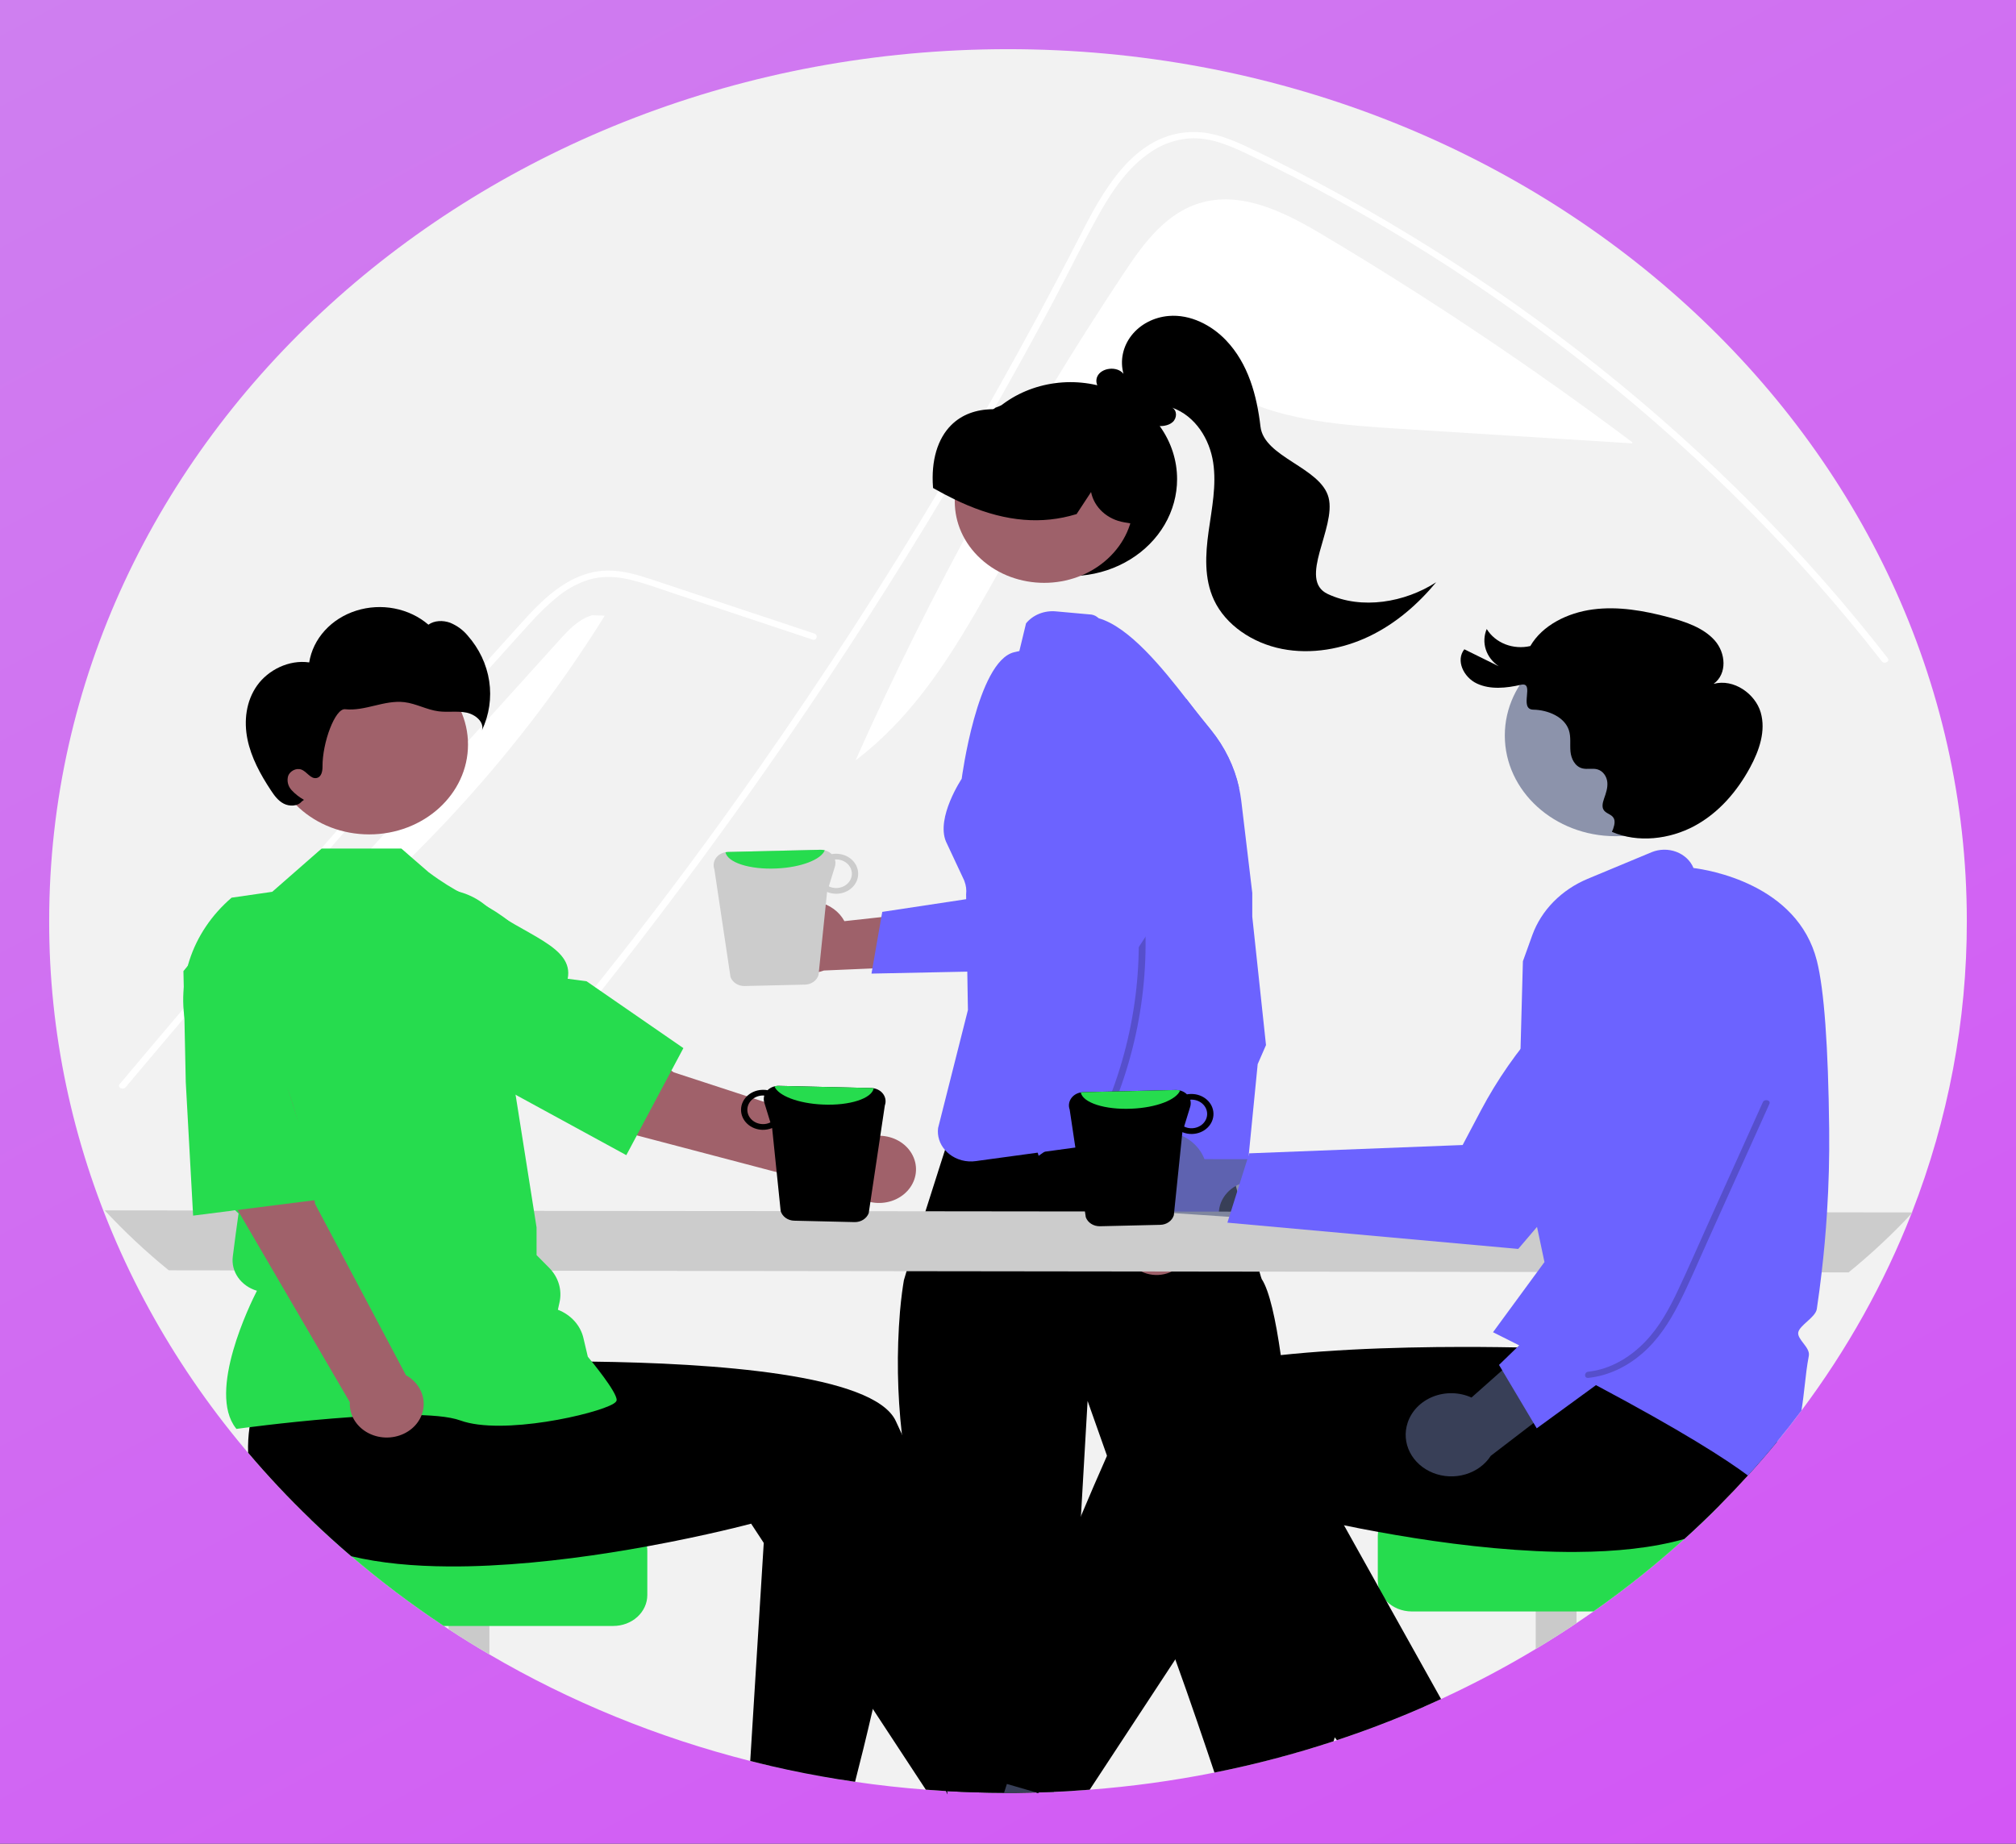 <svg width="164" height="150" viewBox="0 0 164 150" fill="none" xmlns="http://www.w3.org/2000/svg">
<rect width="164" height="150" fill="#1E1E1E"/>
<g clip-path="url(#clip0_60_9)">
<rect x="-98" y="-482" width="360" height="640" rx="24" fill="url(#paint0_linear_60_9)" fill-opacity="0.96"/>
<g filter="url(#filter0_d_60_9)">
<path d="M160 70.933C160.01 79.01 158.5 87.03 155.535 94.644C155.522 94.679 155.509 94.711 155.494 94.746V94.748C153.273 100.413 150.266 105.796 146.545 110.768C145.9 111.634 145.233 112.486 144.542 113.324C143.783 114.25 142.999 115.159 142.191 116.048C141.446 116.869 140.682 117.673 139.897 118.463C138.966 119.403 138.006 120.319 137.018 121.211C134.694 123.315 132.226 125.285 129.63 127.108C129.174 127.429 128.713 127.746 128.248 128.056C127.164 128.784 126.058 129.486 124.931 130.162C122.452 131.653 119.88 133.012 117.229 134.233C116.772 134.445 116.31 134.654 115.847 134.856C114.056 135.643 112.228 136.367 110.363 137.028C109.831 137.218 109.298 137.402 108.759 137.579C108.668 137.611 108.577 137.641 108.484 137.67C102.091 139.768 95.422 141.093 88.649 141.609C88.178 141.648 87.707 141.68 87.235 141.707C86.735 141.739 86.234 141.765 85.733 141.784C85.336 141.803 84.942 141.816 84.543 141.826C84.462 141.83 84.379 141.833 84.297 141.833C83.762 141.848 83.224 141.858 82.685 141.862C82.457 141.864 82.229 141.865 82 141.865C81.892 141.865 81.785 141.865 81.677 141.864C80.123 141.858 78.58 141.812 77.049 141.725C77.018 141.724 76.986 141.72 76.955 141.72C76.406 141.687 75.86 141.651 75.315 141.607C73.375 141.459 71.456 141.246 69.558 140.967C69.121 140.905 68.685 140.837 68.251 140.765C66.363 140.462 64.499 140.096 62.661 139.668C62.114 139.542 61.571 139.41 61.03 139.272C53.518 137.369 46.363 134.446 39.809 130.602C38.683 129.943 37.577 129.258 36.493 128.546C36.359 128.462 36.228 128.375 36.096 128.287C33.462 126.54 30.95 124.646 28.576 122.614C27.451 121.654 26.36 120.663 25.3 119.642C11.595 106.49 3.97 89.052 4 70.933C4 31.758 38.922 0 82 0C125.077 0 160 31.758 160 70.933Z" fill="#F2F2F2"/>
<path d="M91.516 18.083C93.077 15.734 94.928 13.226 97.826 12.459C101.183 11.571 104.63 13.336 107.555 15.077C116.301 20.284 124.723 25.927 132.784 31.981L132.775 32.072C126.499 31.678 120.224 31.285 113.949 30.891C109.415 30.607 104.725 30.284 100.718 28.333C99.198 27.593 97.716 26.604 95.993 26.535C93.852 26.45 91.986 27.809 90.519 29.23C81.843 37.631 79.332 50.48 69.598 57.862C75.736 44.096 83.065 30.795 91.516 18.083V18.083Z" fill="white"/>
<path d="M38.184 89.347C39.143 88.245 39.535 87.987 40.482 86.875C48.188 77.811 55.431 68.442 62.211 58.766C66.816 52.194 71.193 45.496 75.342 38.673C77.317 35.428 79.238 32.159 81.105 28.864C82.553 26.309 83.969 23.739 85.353 21.153C85.749 20.415 86.134 19.673 86.516 18.929C87.418 17.181 88.303 15.424 89.253 13.699C90.336 11.733 91.654 9.672 93.642 8.351C94.547 7.726 95.629 7.347 96.761 7.26C98.38 7.165 99.873 7.772 101.277 8.436C111.548 13.307 121.164 19.413 129.861 26.361C138.581 33.325 146.374 41.193 153.084 49.804C153.289 50.071 153.774 49.816 153.567 49.548C152.751 48.498 151.919 47.461 151.071 46.434C144.033 37.916 135.916 30.181 126.887 23.389C122.417 20.026 117.737 16.901 112.87 14.03C110.392 12.57 107.869 11.178 105.298 9.855C104.003 9.188 102.701 8.53 101.378 7.912C100.08 7.306 98.703 6.761 97.221 6.74C92.177 6.669 89.565 11.864 87.771 15.359C87.207 16.459 86.637 17.556 86.059 18.649C83.877 22.8 81.611 26.913 79.26 30.987C77.81 33.503 76.328 36.005 74.814 38.491C70.102 46.234 65.094 53.82 59.79 61.249C52.763 71.091 45.793 79.784 37.788 88.987C37.568 89.242 37.962 89.605 38.184 89.347Z" fill="white"/>
<path d="M66.101 48.038L58.586 45.538L54.855 44.297C53.639 43.893 52.427 43.433 51.171 43.144C50.06 42.888 48.932 42.846 47.837 43.182C46.87 43.507 45.986 44.006 45.236 44.648C44.47 45.29 43.757 45.982 43.103 46.72C42.291 47.608 41.49 48.505 40.686 49.399C37.368 53.089 34.072 56.795 30.797 60.517C27.523 64.24 24.27 67.978 21.039 71.731C17.8 75.494 14.584 79.273 11.39 83.067C10.999 83.532 10.608 83.997 10.217 84.463C10.001 84.72 9.515 84.466 9.734 84.206C12.951 80.373 16.191 76.556 19.454 72.755C22.724 68.945 26.018 65.15 29.334 61.373C32.649 57.595 35.987 53.833 39.348 50.088C40.185 49.155 41.024 48.223 41.864 47.292C42.572 46.507 43.273 45.713 44.05 44.982C45.477 43.64 47.259 42.455 49.392 42.422C50.647 42.404 51.86 42.765 53.026 43.149C54.282 43.562 55.535 43.983 56.79 44.401L64.358 46.918L66.25 47.547C66.585 47.659 66.44 48.151 66.101 48.038V48.038Z" fill="white"/>
<path d="M45.519 48.063C46.259 47.244 47.059 46.387 48.165 46.054L49.198 46.091C41.334 58.728 30.713 69.77 17.988 78.539C27.165 68.38 36.342 58.222 45.519 48.063Z" fill="white"/>
<path d="M95.755 34.98C95.756 36.271 95.408 37.543 94.742 38.683C94.076 39.823 93.112 40.798 91.935 41.52C90.758 42.243 89.405 42.692 87.993 42.827C86.581 42.963 85.153 42.782 83.837 42.299C82.52 41.816 81.353 41.046 80.44 40.058C79.526 39.069 78.894 37.892 78.597 36.629C78.301 35.366 78.35 34.056 78.74 32.815C79.13 31.573 79.85 30.438 80.835 29.508C80.849 29.496 80.863 29.483 80.877 29.471C80.946 29.404 81.016 29.338 81.088 29.275C81.089 29.275 81.089 29.275 81.09 29.275C81.09 29.274 81.091 29.274 81.091 29.274C81.091 29.274 81.091 29.273 81.092 29.273C81.092 29.273 81.092 29.272 81.092 29.272C81.182 29.196 81.272 29.12 81.366 29.048C82.62 28.048 84.163 27.399 85.812 27.177C87.461 26.954 89.145 27.169 90.664 27.795C92.182 28.421 93.47 29.431 94.373 30.706C95.276 31.98 95.756 33.464 95.755 34.98V34.98Z" fill="black"/>
<path d="M90.087 41.482C92.928 38.899 92.928 34.711 90.087 32.128C87.246 29.544 82.641 29.544 79.8 32.128C76.96 34.711 76.96 38.899 79.8 41.482C82.641 44.066 87.246 44.066 90.087 41.482Z" fill="#9E616A"/>
<path d="M90.141 30.444C89.014 29.485 87.612 28.834 86.097 28.567C84.582 28.3 83.015 28.427 81.576 28.934C81.533 28.949 81.49 28.966 81.448 28.985C81.446 28.985 81.446 28.986 81.444 28.986C81.305 29.039 81.164 29.093 81.029 29.151L80.946 29.189V29.199C80.931 29.209 80.914 29.221 80.898 29.231C80.864 29.259 80.822 29.28 80.777 29.291C79.378 29.308 78.239 29.739 77.394 30.573C76.266 31.686 75.736 33.483 75.899 35.636L75.903 35.702L75.966 35.739C76.562 36.078 77.127 36.376 77.672 36.637C77.994 36.794 78.308 36.937 78.619 37.069C78.656 37.084 78.693 37.101 78.73 37.116C81.88 38.438 84.761 38.678 87.529 37.84L87.58 37.825L88.757 36.032C88.878 36.645 89.202 37.209 89.686 37.65C90.169 38.09 90.789 38.386 91.462 38.497L91.951 38.577L92.668 38.691L92.698 38.568C93.409 35.653 92.381 32.39 90.141 30.444Z" fill="black"/>
<path d="M108.01 44.327C105.535 43.165 108.718 38.949 108.078 36.483C107.439 34.018 102.832 33.225 102.539 30.706C102.245 28.186 101.555 25.588 99.727 23.677C98.559 22.456 96.838 21.554 95.066 21.707C94.466 21.759 93.886 21.927 93.365 22.201C92.843 22.475 92.393 22.848 92.044 23.295C91.696 23.742 91.457 24.251 91.345 24.789C91.232 25.327 91.249 25.881 91.393 26.413C90.888 25.763 89.583 25.904 89.259 26.643C88.972 27.301 89.607 28.097 90.354 28.155C91.331 29.253 92.451 30.418 93.982 30.639C94.475 30.71 95.03 30.658 95.39 30.344C95.75 30.029 95.778 29.4 95.351 29.165C97.275 29.86 98.403 31.752 98.689 33.617C98.974 35.482 98.579 37.369 98.319 39.237C98.059 41.106 97.947 43.071 98.752 44.806C99.704 46.855 101.895 48.324 104.286 48.795C106.677 49.267 109.223 48.806 111.388 47.769C113.552 46.731 115.357 45.148 116.831 43.372C114.292 45.012 110.778 45.626 108.01 44.327Z" fill="black"/>
<path d="M79.887 72.112L74.862 103.312L102.288 101.433L94.079 70.739L79.887 72.112Z" fill="#FFB8B8"/>
<path d="M108.577 137.351C108.553 137.459 108.522 137.565 108.485 137.67C105.32 138.711 102.083 139.561 98.795 140.216C98.102 138.143 96.774 134.219 95.61 131.01C94.66 128.39 93.82 126.247 93.528 125.979C92.714 125.242 93.528 124.26 93.528 124.26L90.054 114.439L88.475 109.978L87.934 119.35L87.149 132.927L87.126 133.308C87.126 133.308 86.044 136.255 86.585 136.747C87.126 137.239 86.044 139.205 86.044 139.205L85.733 141.784C85.337 141.803 84.942 141.816 84.544 141.826L84.409 141.865L84.297 141.833C83.762 141.848 83.225 141.858 82.686 141.862C82.458 141.864 82.23 141.865 82 141.865C81.892 141.865 81.785 141.865 81.678 141.864C80.123 141.858 78.581 141.812 77.049 141.725L76.099 134.691L75.117 127.423C75.117 127.423 76.197 125.46 75.117 124.477C74.467 123.886 74.793 123.027 75.158 122.437C74.932 121.526 74.622 120.124 74.206 118.048C74.191 117.979 74.178 117.908 74.163 117.837C74.031 117.179 73.913 116.533 73.809 115.9C73.624 114.786 73.479 113.716 73.368 112.692C72.991 109.374 72.939 106.032 73.213 102.706C73.316 101.523 73.446 100.657 73.531 100.157C73.539 100.109 73.618 99.845 73.748 99.427C73.952 98.758 74.287 97.697 74.663 96.509C74.863 95.879 75.075 95.213 75.284 94.551C75.649 93.404 76.012 92.266 76.305 91.346V91.341C76.562 90.534 76.768 89.897 76.875 89.564C76.927 89.4 76.955 89.311 76.955 89.311C76.955 89.311 77.012 89.299 77.122 89.277C77.461 89.207 78.298 89.036 79.458 88.809C80.668 88.576 82.226 88.282 83.938 87.982C85.403 87.726 86.982 87.465 88.551 87.23C89.115 87.148 89.678 87.067 90.234 86.991C93.667 86.526 96.818 86.261 98.311 86.563C98.415 86.583 98.517 86.608 98.617 86.639C98.719 86.669 98.816 86.71 98.908 86.758C98.954 86.784 99.403 88.374 99.975 90.447C99.981 90.467 99.986 90.489 99.992 90.509C100.164 91.136 100.348 91.803 100.535 92.485C100.726 93.181 100.918 93.891 101.107 94.581C101.669 96.633 102.187 98.532 102.454 99.462C102.556 99.823 102.623 100.037 102.638 100.06C103.264 101.009 103.775 103.334 104.19 106.251C104.561 108.854 104.855 111.929 105.083 114.916C105.196 116.394 105.293 117.851 105.374 119.219C105.65 123.822 105.761 127.416 105.761 127.416C105.761 127.416 106.174 130.412 106.995 131.825C107.096 132.008 107.225 132.176 107.379 132.326C107.925 132.823 107.988 133.254 107.916 133.561C107.884 133.705 107.819 133.842 107.723 133.962C107.702 133.991 107.678 134.018 107.651 134.044C107.58 134.349 107.593 134.665 107.687 134.964C107.781 135.264 107.955 135.538 108.192 135.763C108.716 136.243 108.674 136.93 108.577 137.351Z" fill="black"/>
<path d="M99.594 62.106C99.562 61.893 99.529 61.679 99.493 61.464C99.473 61.325 99.449 61.187 99.427 61.051C99.192 59.673 100.172 58.493 98.903 57.54C98.606 57.32 98.364 57.045 98.193 56.734L97.902 56.202L97.367 55.215L96.196 53.068L95.994 52.699C95.936 52.594 95.871 52.493 95.797 52.398C95.578 52.108 95.293 51.866 94.962 51.687L92.053 50.109C91.603 49.867 91.242 49.51 91.012 49.083L90.939 48.949C90.619 48.35 90.045 46.92 89.365 46.298L89.363 46.297C89.215 46.142 89.013 46.039 88.792 46.002L85.896 45.741C85.433 45.698 84.966 45.765 84.54 45.936C84.114 46.107 83.745 46.376 83.467 46.716L83.388 47.045L82.923 48.971L82.897 48.975C82.76 49.004 82.623 49.033 82.487 49.068C79.484 49.815 78.232 59.363 78.232 59.363C78.232 59.363 76.129 62.518 76.955 64.471L78.43 67.62C78.441 67.644 78.45 67.669 78.456 67.694C78.589 68.037 78.636 68.403 78.593 68.764L78.595 68.887L78.598 69.159L78.609 69.854L78.645 72.163L78.689 75.052L78.728 77.514L78.741 78.169L76.312 87.781C76.272 88.097 76.302 88.417 76.398 88.722C76.494 89.028 76.656 89.313 76.874 89.562L76.875 89.564C76.929 89.626 76.986 89.686 77.046 89.742L77.048 89.744C77.105 89.798 77.164 89.847 77.225 89.896C77.518 90.128 77.863 90.3 78.236 90.399C78.609 90.498 79.002 90.521 79.386 90.467L79.71 90.421H79.712L84.418 89.779H84.421L84.966 89.705H84.97L90.237 88.986H90.241L91.143 88.861C91.216 88.853 91.286 88.844 91.358 88.839L96.181 88.538C96.291 88.531 96.402 88.518 96.511 88.499H96.513C96.936 88.423 97.334 88.255 97.672 88.009C98.009 87.764 98.277 87.448 98.452 87.089C98.525 86.945 98.58 86.794 98.617 86.639C98.659 86.471 98.682 86.3 98.686 86.128L98.739 81.997L98.923 68.646C98.927 68.201 99.067 67.765 99.327 67.388C99.996 66.417 99.92 64.338 99.594 62.106Z" fill="#6C63FF"/>
<path d="M91.508 97.763C91.44 97.422 91.455 97.073 91.552 96.738C91.649 96.403 91.825 96.092 92.069 95.826C92.312 95.56 92.617 95.346 92.961 95.199C93.306 95.052 93.681 94.975 94.062 94.974L97.07 87.02L100.004 90.482L96.697 97.505C96.657 98.086 96.383 98.634 95.928 99.044C95.473 99.454 94.868 99.698 94.228 99.73C93.589 99.762 92.959 99.579 92.457 99.217C91.956 98.854 91.618 98.337 91.508 97.763H91.508Z" fill="#9E616A"/>
<path d="M102.988 81.028L102.312 82.578L101.367 92.167C101.073 92.234 100.793 92.341 100.535 92.485C99.975 92.8 99.548 93.278 99.324 93.842C99.1 94.405 99.093 95.021 99.303 95.589L99.581 96.347L97.515 95.769L94.119 94.82L90.115 93.702L90.793 91.702C90.95 91.242 90.982 90.755 90.886 90.282C90.789 89.809 90.568 89.364 90.241 88.986C90.16 88.892 90.073 88.802 89.98 88.718L90.234 86.991L90.384 85.965L88.551 87.23L84.968 89.705H84.966L84.492 90.034C84.492 90.034 84.466 89.946 84.418 89.779C84.327 89.458 84.157 88.841 83.938 87.982C82.855 83.7 82.058 79.362 81.55 74.993C81.439 74.009 81.342 73.002 81.264 71.979C81.185 70.926 81.126 69.858 81.094 68.783C80.827 60.033 82.306 50.861 88.485 46.17C88.783 46.172 89.08 46.215 89.365 46.298C91.866 46.998 94.61 50.414 96.507 52.859C96.955 53.437 97.355 53.959 97.695 54.379L98.515 55.395C99.636 56.783 100.412 58.376 100.789 60.064C100.868 60.421 100.931 60.782 100.976 61.149L101.872 68.65V70.582L102.988 81.028Z" fill="#6C63FF"/>
<path d="M8.519 94.475C10.128 96.209 11.869 97.839 13.729 99.352L150.382 99.521C152.242 98.007 153.983 96.377 155.592 94.643L8.519 94.475Z" fill="#CCCCCC"/>
<path d="M82.686 141.862C82.458 141.864 82.23 141.865 82 141.865C81.893 141.865 81.785 141.865 81.678 141.864C80.123 141.858 78.581 141.812 77.049 141.725L77.087 142L76.955 141.72L74.018 135.503L76.099 134.691L79.916 133.2L81.074 136.821L82.182 140.288L82.511 141.316L82.686 141.862Z" fill="#566186" fill-opacity="0.65"/>
<path d="M69.081 134.644L68.251 140.765C66.363 140.462 64.5 140.096 62.661 139.668V134.646L69.081 134.644Z" fill="#566186" fill-opacity="0.65"/>
<path d="M39.81 123.362V130.602C38.683 129.943 37.578 129.258 36.493 128.546V123.362H39.81Z" fill="#CACACA"/>
<path d="M52.658 122.156V125.773C52.658 126.439 52.367 127.078 51.849 127.55C51.331 128.021 50.629 128.286 49.896 128.287H36.097C33.462 126.54 30.951 124.646 28.576 122.614C27.452 121.654 26.36 120.663 25.301 119.642H49.896C50.629 119.643 51.331 119.908 51.849 120.379C52.367 120.851 52.658 121.489 52.658 122.156V122.156Z" fill="#26DC4E"/>
<path d="M84.998 141.695L84.544 141.826L84.409 141.865L84.297 141.833C83.762 141.848 83.225 141.858 82.686 141.862C82.458 141.863 82.23 141.865 82 141.865C81.892 141.865 81.785 141.865 81.678 141.863C80.123 141.858 78.581 141.812 77.049 141.725L77.087 142L76.955 141.72C76.407 141.687 75.86 141.651 75.315 141.607L71.004 135.041L62.131 121.531L61.103 119.965C61.103 119.965 57.596 120.909 52.632 121.814C48.892 122.498 44.325 123.156 39.81 123.372C38.696 123.426 37.586 123.453 36.493 123.445C33.668 123.428 30.953 123.187 28.576 122.614C27.452 121.654 26.36 120.663 25.301 119.642C23.495 117.906 21.787 116.088 20.184 114.195C20.162 113.5 20.201 112.805 20.3 112.116C20.317 112.001 20.334 111.885 20.354 111.767L20.86 103.956L24.617 103.504L30.335 102.817L36.528 102.072L37.21 106.928C37.21 106.928 42.033 106.706 48.143 106.78C57.957 106.901 71.089 107.791 72.868 111.608C73.035 111.967 73.201 112.33 73.368 112.692C76.822 120.215 79.993 128.23 82.148 133.924C82.559 135.009 82.932 136.009 83.264 136.905C84.359 139.865 84.998 141.695 84.998 141.695Z" fill="black"/>
<path d="M74.493 115.913C74.402 116.628 74.306 117.339 74.206 118.048C73.316 124.317 72.092 130.305 71.004 135.042C70.472 137.353 69.972 139.365 69.559 140.967C69.122 140.905 68.686 140.837 68.251 140.765C66.363 140.462 64.5 140.096 62.661 139.668C62.115 139.542 61.571 139.41 61.031 139.272L62.131 121.531L62.494 115.662L73.809 115.9L74.493 115.913Z" fill="black"/>
<path d="M92.686 88.472C93.157 88.232 93.681 88.09 94.22 88.054C94.759 88.018 95.3 88.091 95.805 88.266C96.31 88.441 96.767 88.715 97.143 89.067C97.519 89.42 97.805 89.844 97.982 90.308L111.118 90.323L107.353 95.501L95.456 94.694C94.578 94.912 93.643 94.829 92.828 94.462C92.012 94.095 91.373 93.469 91.032 92.702C90.69 91.935 90.67 91.081 90.975 90.301C91.28 89.522 91.888 88.871 92.686 88.472L92.686 88.472Z" fill="#566186" fill-opacity="0.65"/>
<path d="M99.847 95.475L123.506 97.612L123.569 97.54C123.688 97.401 135.531 83.615 137.521 80.333C138.745 78.362 139.191 76.069 138.784 73.835L138.771 73.78L138.724 73.744C137.759 73.008 136.547 72.594 135.289 72.569C134.03 72.544 132.8 72.909 131.8 73.606C126.995 76.99 123.12 81.344 120.482 86.324L118.985 89.158L101.623 89.835L99.847 95.475Z" fill="#6C63FF"/>
<path d="M90.723 134.324L87.236 141.707C86.736 141.739 86.235 141.765 85.733 141.784C85.337 141.803 84.942 141.816 84.544 141.826L84.409 141.865L84.297 141.833C83.762 141.848 83.225 141.858 82.686 141.862C82.458 141.864 82.23 141.865 82 141.865C81.892 141.865 81.785 141.865 81.678 141.864L81.909 141.142L82.181 140.288L83.264 136.905L84.825 132.021L87.149 132.927L90.723 134.324Z" fill="#566186" fill-opacity="0.65"/>
<path d="M115.848 134.856C114.056 135.643 112.228 136.367 110.363 137.028L108.54 134.24L114.417 131.893L115.848 134.856Z" fill="#566186" fill-opacity="0.65"/>
<path d="M128.248 122.183V128.056C127.164 128.784 126.059 129.486 124.931 130.162V122.183H128.248Z" fill="#CACACA"/>
<path d="M139.898 118.462C138.966 119.403 138.006 120.319 137.019 121.21C134.695 123.315 132.227 125.285 129.63 127.108H114.845C114.453 127.108 114.065 127.031 113.707 126.884C113.35 126.737 113.031 126.522 112.772 126.253L112.77 126.248C112.462 125.932 112.248 125.549 112.148 125.136L112.146 125.133C112.104 124.956 112.083 124.775 112.083 124.594V120.976C112.083 120.31 112.374 119.671 112.892 119.2C113.41 118.729 114.113 118.463 114.845 118.462H139.898Z" fill="#26DC4E"/>
<path d="M145.99 104.343L144.387 110.587C144.544 111.492 144.596 112.409 144.543 113.324C143.783 114.25 142.999 115.159 142.192 116.048C141.447 116.869 140.682 117.673 139.898 118.463C138.966 119.403 138.006 120.319 137.019 121.211C134.447 121.945 131.416 122.245 128.248 122.265C127.155 122.274 126.045 122.247 124.931 122.193C120.416 121.977 115.849 121.318 112.109 120.634C111.119 120.456 110.189 120.274 109.333 120.097C107.712 119.765 106.356 119.455 105.374 119.219C104.268 118.956 103.638 118.786 103.638 118.786L99.43 125.194L95.61 131.01L88.649 141.609C88.179 141.648 87.708 141.68 87.236 141.707C86.736 141.739 86.235 141.765 85.733 141.784C85.337 141.803 84.942 141.816 84.544 141.826L84.409 141.865L84.297 141.833L82.511 141.316L81.909 141.142L79.743 140.516C79.743 140.516 80.227 139.131 81.074 136.821C81.385 135.973 81.744 134.999 82.148 133.924C83.606 130.039 85.628 124.821 87.934 119.35C88.618 117.726 89.326 116.078 90.054 114.439C90.65 113.093 91.258 111.752 91.873 110.429C92.942 108.136 98.108 106.899 104.19 106.251C104.5 106.219 104.811 106.187 105.124 106.156C108.224 105.86 111.512 105.706 114.588 105.636C116.127 105.6 117.613 105.587 118.995 105.585C119.442 105.585 119.876 105.586 120.298 105.588H120.3C121.439 105.594 122.488 105.609 123.41 105.626C123.59 105.629 123.764 105.634 123.935 105.637H123.937C124.051 105.639 124.164 105.642 124.276 105.644C126.293 105.691 127.531 105.749 127.531 105.749L128.011 102.325L128.109 101.634L128.202 100.977V100.975L128.213 100.893L128.289 100.891L129.623 100.868L140.835 100.669L146.96 100.559L145.99 104.343Z" fill="black"/>
<path d="M117.23 134.233C116.772 134.445 116.311 134.654 115.848 134.856C114.056 135.643 112.228 136.367 110.363 137.028C109.832 137.218 109.298 137.402 108.759 137.579C108.7 137.503 108.639 137.427 108.577 137.351C106.006 134.142 102.738 129.906 99.43 125.194C98.046 123.222 96.655 121.167 95.305 119.067L105.083 114.916L106.18 114.451L109.333 120.097L112.146 125.133L112.772 126.253L117.23 134.233Z" fill="black"/>
<path d="M131.424 64.033C136.399 64.033 140.433 60.365 140.433 55.841C140.433 51.316 136.399 47.648 131.424 47.648C126.448 47.648 122.415 51.316 122.415 55.841C122.415 60.365 126.448 64.033 131.424 64.033Z" fill="#566186" fill-opacity="0.65"/>
<path d="M131.126 63.678C133.232 64.597 135.825 64.285 137.836 63.204C139.847 62.123 141.326 60.359 142.361 58.454C143.118 57.059 143.668 55.461 143.23 53.957C142.791 52.453 141.041 51.193 139.402 51.639C140.525 50.816 140.394 49.12 139.487 48.101C138.579 47.082 137.147 46.592 135.764 46.223C133.756 45.687 131.646 45.309 129.575 45.583C127.504 45.857 125.465 46.877 124.491 48.561C123.814 48.719 123.099 48.669 122.457 48.419C121.816 48.168 121.283 47.731 120.944 47.176C120.718 47.709 120.692 48.296 120.87 48.844C121.048 49.393 121.419 49.873 121.927 50.21L119.122 48.826C118.407 49.727 119.057 51.102 120.143 51.612C121.228 52.123 122.54 51.987 123.725 51.714C124.909 51.441 123.512 53.716 124.733 53.738C125.955 53.76 127.277 54.342 127.627 55.407C127.81 55.964 127.703 56.563 127.757 57.143C127.811 57.723 128.117 58.367 128.735 58.518C129.126 58.613 129.553 58.487 129.94 58.593C130.42 58.724 130.713 59.191 130.755 59.645C130.797 60.1 130.641 60.547 130.486 60.981C129.875 62.695 131.836 61.734 131.225 63.448L131.126 63.678Z" fill="black"/>
<path d="M148.802 87.877C148.728 81.111 148.391 76.499 147.802 74.169C146.219 67.905 138.91 66.763 137.765 66.621C137.643 66.326 137.456 66.056 137.215 65.83C136.973 65.603 136.683 65.424 136.363 65.304C136.042 65.184 135.698 65.125 135.351 65.131C135.004 65.137 134.662 65.208 134.347 65.339L129.154 67.502C128.1 67.942 127.158 68.575 126.384 69.36C125.61 70.146 125.023 71.067 124.657 72.068L123.887 74.208L123.499 88.568L124.778 94.608L124.78 94.612L125.641 98.681L125.048 99.489L121.663 104.106L121.606 104.187L121.604 104.188L121.456 104.389C121.661 104.492 121.865 104.593 122.065 104.694C122.584 104.953 123.09 105.208 123.583 105.457C123.701 105.518 123.818 105.577 123.935 105.637H123.937C124.011 105.674 124.085 105.711 124.157 105.749C126.006 106.689 127.689 107.56 129.206 108.362C129.417 108.473 129.626 108.584 129.832 108.694C136.835 112.419 140.385 114.7 142.192 116.048C142.999 115.159 143.783 114.25 144.543 113.324C145.232 112.486 145.899 111.634 146.545 110.768C146.658 110.09 146.734 109.413 146.809 108.749C146.897 107.951 146.99 107.123 147.146 106.31C147.214 105.949 146.951 105.607 146.697 105.277C146.462 104.968 146.24 104.679 146.286 104.406C146.334 104.124 146.675 103.818 147.007 103.519C147.368 103.193 147.742 102.856 147.796 102.5C147.944 101.509 148.076 100.515 148.191 99.518C148.38 97.895 148.525 96.268 148.626 94.635C148.769 92.381 148.827 90.128 148.802 87.877Z" fill="#6C63FF"/>
<path d="M114.508 111.762C114.661 111.29 114.926 110.855 115.283 110.487C115.641 110.118 116.083 109.826 116.579 109.629C117.074 109.433 117.611 109.338 118.151 109.351C118.691 109.364 119.222 109.484 119.705 109.704L129.102 101.355L130.396 107.451L121.275 114.444C120.816 115.158 120.084 115.694 119.219 115.951C118.354 116.208 117.416 116.167 116.582 115.836C115.748 115.505 115.076 114.908 114.694 114.157C114.312 113.406 114.246 112.554 114.509 111.762L114.508 111.762Z" fill="#566186" fill-opacity="0.65"/>
<path d="M125.013 112.208L143.561 98.681L143.55 98.589C143.528 98.414 141.382 81.029 140.279 77.419C139.636 75.231 138.191 73.309 136.181 71.972L136.13 71.941L136.068 71.945C134.813 72.034 133.629 72.509 132.71 73.292C131.792 74.075 131.194 75.119 131.016 76.252C130.186 81.728 130.768 87.304 132.715 92.54L133.826 95.517L121.943 107.049L125.013 112.208Z" fill="#6C63FF"/>
<path d="M30.034 63.886C34.473 63.886 38.072 60.613 38.072 56.576C38.072 52.539 34.473 49.266 30.034 49.266C25.594 49.266 21.995 52.539 21.995 56.576C21.995 60.613 25.594 63.886 30.034 63.886Z" fill="#A0616A"/>
<path d="M19.233 112.256L19.189 112.2C16.848 109.219 20.37 102.055 20.901 101.016C20.27 100.83 19.73 100.451 19.372 99.943C19.014 99.435 18.861 98.831 18.938 98.232L19.167 96.462L19.406 94.725L17.696 93.17L17.691 93.131L16.707 85.301L15.277 80.1C14.737 78.134 14.783 76.073 15.41 74.129C16.036 72.184 17.22 70.426 18.84 69.035L22.147 68.557L26.167 65.036H32.648L34.871 66.967C39.24 70.224 40.277 68.809 45.204 74.94L41.677 83.392L43.648 95.858L43.65 98.114L44.677 99.152C45.047 99.526 45.315 99.973 45.462 100.458C45.608 100.943 45.628 101.453 45.519 101.946L45.384 102.56C45.906 102.763 46.367 103.078 46.728 103.476C47.089 103.875 47.339 104.347 47.458 104.852L47.819 106.382C48.127 106.753 50.164 109.223 50.164 109.898C50.164 109.999 50.082 110.097 49.905 110.206C48.517 111.061 40.845 112.803 37.449 111.568C33.832 110.253 19.453 112.226 19.308 112.246L19.233 112.256Z" fill="#26DC4E"/>
<path d="M15.149 82.602L21.833 81.412C24.305 84.769 25.632 93.948 25.632 93.948L33.022 107.886C33.477 108.136 33.849 108.492 34.103 108.917C34.357 109.342 34.482 109.82 34.467 110.303C34.451 110.786 34.295 111.257 34.014 111.667C33.733 112.078 33.338 112.413 32.868 112.639C32.399 112.865 31.872 112.974 31.341 112.955C30.81 112.936 30.294 112.789 29.845 112.529C29.397 112.269 29.033 111.906 28.789 111.477C28.545 111.047 28.431 110.567 28.458 110.084L18.82 93.571L15.149 82.602Z" fill="#A0616A"/>
<path d="M15.112 84.044L14.922 75.01L18.067 71.183C18.688 70.434 19.526 69.857 20.488 69.519C21.45 69.18 22.497 69.093 23.511 69.267V69.267C24.883 69.511 26.102 70.221 26.921 71.251C27.74 72.281 28.098 73.556 27.923 74.818C27.39 78.643 26.177 83.43 23.435 84.513L23.407 84.525L26.249 93.564L15.71 94.903L15.112 84.044Z" fill="#26DC4E"/>
<path d="M54.809 83.246C54.809 83.246 46.788 77.544 42.437 76.725L38.587 81.834L49.001 87.637L69.275 92.969C69.63 93.327 70.083 93.594 70.588 93.742C71.093 93.89 71.632 93.913 72.151 93.81C72.669 93.708 73.148 93.482 73.54 93.156C73.931 92.83 74.221 92.416 74.38 91.956C74.538 91.495 74.56 91.005 74.443 90.534C74.325 90.064 74.073 89.63 73.712 89.276C73.351 88.923 72.893 88.663 72.385 88.522C71.878 88.382 71.338 88.366 70.822 88.477L54.809 83.246Z" fill="#A0616A"/>
<path d="M40.697 84.391L32.337 79.507L30.592 75.001C30.253 74.115 30.193 73.161 30.419 72.245C30.645 71.33 31.148 70.491 31.871 69.822C32.858 68.921 34.184 68.395 35.581 68.35C36.979 68.304 38.343 68.743 39.398 69.577C42.596 72.11 46.717 72.958 46.18 75.633L47.72 75.838L55.593 81.275L50.95 89.983L40.697 84.391Z" fill="#26DC4E"/>
<path d="M20.915 51.773C21.818 50.503 23.512 49.656 25.154 49.894C25.307 48.941 25.744 48.044 26.419 47.302C27.093 46.559 27.979 45.999 28.979 45.683C29.979 45.366 31.055 45.305 32.091 45.506C33.127 45.707 34.082 46.163 34.852 46.824C35.336 46.474 36.039 46.456 36.613 46.664C37.178 46.897 37.67 47.256 38.043 47.708C38.985 48.776 39.591 50.057 39.796 51.414C40.002 52.771 39.798 54.153 39.208 55.413C39.409 54.75 38.678 54.126 37.939 53.977C37.2 53.828 36.425 53.969 35.676 53.872C34.716 53.748 33.853 53.241 32.891 53.127C32.083 53.031 31.27 53.22 30.482 53.409C29.694 53.598 28.884 53.79 28.074 53.703C27.265 53.615 26.222 56.405 26.236 58.369C26.239 58.742 26.154 59.22 25.754 59.299C25.262 59.396 24.976 58.778 24.507 58.609C24.089 58.459 23.588 58.737 23.443 59.124C23.384 59.322 23.378 59.529 23.424 59.73C23.471 59.93 23.57 60.117 23.713 60.276C24.001 60.59 24.343 60.86 24.727 61.075L24.533 61.221C24.212 61.607 23.546 61.624 23.082 61.385C22.619 61.146 22.315 60.721 22.041 60.307C21.184 59.011 20.433 57.63 20.13 56.143C19.828 54.656 20.013 53.042 20.915 51.773Z" fill="black"/>
<path opacity="0.2" d="M91.511 64.058C92.326 67.147 92.703 70.319 92.63 73.495C92.561 76.672 92.05 79.828 91.11 82.888C90.579 84.617 89.91 86.307 89.108 87.946C88.963 88.241 89.442 88.498 89.588 88.201C91.036 85.248 92.061 82.137 92.636 78.945C93.213 75.753 93.342 72.507 93.021 69.285C92.839 67.479 92.514 65.687 92.047 63.923C91.963 63.607 91.427 63.741 91.511 64.058H91.511Z" fill="black"/>
<path opacity="0.2" d="M143.405 85.675L138.758 95.99C138.011 97.65 137.285 99.32 136.507 100.968C135.806 102.453 135.007 103.943 133.828 105.167C132.637 106.402 131.036 107.404 129.207 107.6C128.856 107.638 128.852 108.144 129.207 108.106C130.878 107.927 132.376 107.171 133.585 106.127C134.893 104.997 135.815 103.558 136.567 102.081C137.406 100.435 138.119 98.733 138.875 97.055L141.251 91.781L143.941 85.81C144.076 85.509 143.539 85.378 143.405 85.675V85.675Z" fill="black"/>
<path d="M88.329 95.037C88.41 95.254 88.565 95.441 88.771 95.572C88.977 95.703 89.223 95.771 89.475 95.767L94.383 95.652C94.636 95.648 94.88 95.569 95.08 95.428C95.28 95.286 95.424 95.09 95.491 94.868L96.185 88.114C96.432 88.215 96.7 88.265 96.971 88.26C97.206 88.255 97.437 88.207 97.652 88.121C97.867 88.034 98.061 87.91 98.223 87.755C98.385 87.6 98.511 87.418 98.596 87.218C98.68 87.019 98.721 86.806 98.715 86.592C98.709 86.379 98.657 86.168 98.562 85.972C98.466 85.777 98.329 85.601 98.159 85.454C97.989 85.306 97.788 85.191 97.569 85.114C97.35 85.037 97.116 85 96.881 85.006C96.773 85.005 96.665 85.016 96.559 85.036C96.444 84.923 96.304 84.833 96.149 84.772C95.993 84.711 95.825 84.68 95.656 84.682L88.106 84.859C88.043 84.861 87.981 84.868 87.92 84.88C87.754 84.908 87.597 84.968 87.459 85.056C87.321 85.144 87.206 85.258 87.12 85.39C87.035 85.522 86.981 85.669 86.963 85.821C86.945 85.973 86.964 86.127 87.017 86.273L88.329 95.037ZM96.328 87.655L96.822 86.046C96.878 85.86 96.879 85.663 96.826 85.477C96.85 85.477 96.871 85.466 96.895 85.466C97.234 85.46 97.562 85.576 97.806 85.789C98.051 86.002 98.193 86.295 98.201 86.603C98.209 86.911 98.082 87.21 97.849 87.433C97.615 87.656 97.294 87.786 96.955 87.794C96.736 87.801 96.519 87.752 96.328 87.655V87.655Z" fill="black"/>
<path d="M87.92 84.88C88.081 85.716 89.889 86.305 92.064 86.202C94.063 86.118 95.698 85.48 95.998 84.723C95.887 84.693 95.772 84.679 95.656 84.682L88.106 84.859C88.043 84.861 87.981 84.868 87.92 84.88V84.88Z" fill="#26DC4E"/>
<path d="M71.981 85.936C72.034 85.79 72.052 85.636 72.034 85.484C72.016 85.332 71.963 85.185 71.877 85.053C71.792 84.921 71.676 84.807 71.538 84.719C71.4 84.631 71.243 84.571 71.078 84.543C71.016 84.531 70.954 84.524 70.892 84.522L63.342 84.345C63.172 84.343 63.004 84.374 62.849 84.435C62.693 84.496 62.554 84.586 62.439 84.699C62.333 84.679 62.225 84.668 62.117 84.669C61.642 84.658 61.182 84.819 60.839 85.117C60.494 85.414 60.294 85.824 60.283 86.255C60.271 86.687 60.448 87.105 60.775 87.418C61.102 87.731 61.553 87.912 62.027 87.923C62.298 87.928 62.566 87.878 62.812 87.777L63.507 94.531C63.574 94.753 63.718 94.949 63.917 95.091C64.117 95.232 64.362 95.311 64.615 95.315L69.523 95.43C69.774 95.434 70.021 95.366 70.226 95.235C70.432 95.104 70.587 94.917 70.669 94.701L71.981 85.936ZM62.043 87.457C61.704 87.449 61.382 87.32 61.149 87.096C60.915 86.873 60.788 86.575 60.796 86.266C60.804 85.958 60.946 85.665 61.191 85.452C61.436 85.239 61.764 85.123 62.103 85.129C62.127 85.129 62.148 85.14 62.172 85.14C62.118 85.326 62.119 85.523 62.176 85.709L62.67 87.318C62.479 87.415 62.262 87.464 62.043 87.457V87.457Z" fill="black"/>
<path d="M71.078 84.543C70.917 85.379 69.109 85.968 66.934 85.865C64.934 85.781 63.3 85.143 63 84.386C63.111 84.356 63.226 84.343 63.342 84.345L70.892 84.522C70.954 84.524 71.017 84.531 71.078 84.543V84.543Z" fill="#26DC4E"/>
<path d="M63.923 69.871C64.301 69.62 64.735 69.447 65.195 69.365C65.654 69.283 66.128 69.293 66.583 69.396C67.038 69.498 67.462 69.69 67.826 69.958C68.191 70.225 68.486 70.562 68.692 70.945L79.996 69.702L77.355 74.517L67.026 74.96C66.296 75.231 65.481 75.25 64.737 75.012C63.993 74.774 63.371 74.296 62.989 73.669C62.606 73.042 62.49 72.309 62.662 71.609C62.834 70.909 63.283 70.291 63.923 69.871L63.923 69.871Z" fill="#9E616A"/>
<path d="M100.789 60.064C100.455 60.658 100.049 61.351 99.594 62.106C97.993 64.766 95.794 68.2 94.1 70.813C92.653 73.042 91.573 74.676 91.543 74.722L91.497 74.789L81.55 74.993L79.415 75.037L78.689 75.052L70.895 75.212L70.969 74.791L71.697 70.616L71.771 70.19L78.598 69.158L81.094 68.783L86.63 67.947L87.591 65.366C89.285 60.829 92.115 56.712 95.858 53.341C95.968 53.245 96.079 53.154 96.196 53.068C96.297 52.994 96.401 52.923 96.507 52.859C96.955 53.437 97.355 53.959 97.695 54.379L98.515 55.395C99.636 56.783 100.412 58.376 100.789 60.064V60.064Z" fill="#6C63FF"/>
<path d="M59.426 75.493C59.508 75.709 59.663 75.896 59.869 76.027C60.074 76.159 60.321 76.227 60.572 76.223L65.48 76.108C65.733 76.103 65.978 76.025 66.178 75.883C66.377 75.742 66.521 75.545 66.588 75.323L67.283 68.569C67.529 68.671 67.797 68.721 68.068 68.716C68.543 68.705 68.993 68.523 69.32 68.21C69.647 67.898 69.824 67.479 69.812 67.048C69.8 66.616 69.6 66.207 69.257 65.909C68.912 65.612 68.453 65.451 67.978 65.461C67.87 65.461 67.762 65.471 67.656 65.492C67.541 65.379 67.402 65.289 67.246 65.228C67.091 65.167 66.923 65.136 66.753 65.137L59.203 65.315C59.141 65.317 59.078 65.324 59.017 65.336C58.852 65.364 58.695 65.424 58.557 65.512C58.419 65.6 58.303 65.713 58.218 65.845C58.132 65.977 58.078 66.124 58.061 66.277C58.043 66.429 58.061 66.583 58.114 66.728L59.426 75.493ZM67.425 68.111L67.919 66.501C67.976 66.315 67.977 66.119 67.923 65.933C67.947 65.933 67.968 65.922 67.992 65.922C68.331 65.916 68.659 66.032 68.904 66.245C69.149 66.458 69.291 66.751 69.299 67.059C69.307 67.367 69.18 67.665 68.946 67.889C68.713 68.112 68.391 68.242 68.052 68.25C67.833 68.256 67.616 68.208 67.425 68.111Z" fill="#CCCCCC"/>
<path d="M59.017 65.336C59.178 66.172 60.986 66.76 63.161 66.658C65.161 66.574 66.796 65.936 67.095 65.179C66.984 65.149 66.869 65.135 66.753 65.137L59.203 65.315C59.141 65.317 59.078 65.324 59.017 65.336V65.336Z" fill="#26DC4E"/>
</g>
</g>
<defs>
<filter id="filter0_d_60_9" x="-0" y="0" width="164" height="150" filterUnits="userSpaceOnUse" color-interpolation-filters="sRGB">
<feFlood flood-opacity="0" result="BackgroundImageFix"/>
<feColorMatrix in="SourceAlpha" type="matrix" values="0 0 0 0 0 0 0 0 0 0 0 0 0 0 0 0 0 0 127 0" result="hardAlpha"/>
<feOffset dy="4"/>
<feGaussianBlur stdDeviation="2"/>
<feComposite in2="hardAlpha" operator="out"/>
<feColorMatrix type="matrix" values="0 0 0 0 0 0 0 0 0 0 0 0 0 0 0 0 0 0 0.25 0"/>
<feBlend mode="normal" in2="BackgroundImageFix" result="effect1_dropShadow_60_9"/>
<feBlend mode="normal" in="SourceGraphic" in2="effect1_dropShadow_60_9" result="shape"/>
</filter>
<linearGradient id="paint0_linear_60_9" x1="-88.5" y1="-469" x2="236.5" y2="139.5" gradientUnits="userSpaceOnUse">
<stop stop-color="#CEE1EC"/>
<stop offset="1" stop-color="#DB53FF"/>
</linearGradient>
<clipPath id="clip0_60_9">
<rect x="-98" y="-482" width="360" height="640" rx="24" fill="white"/>
</clipPath>
</defs>
</svg>
